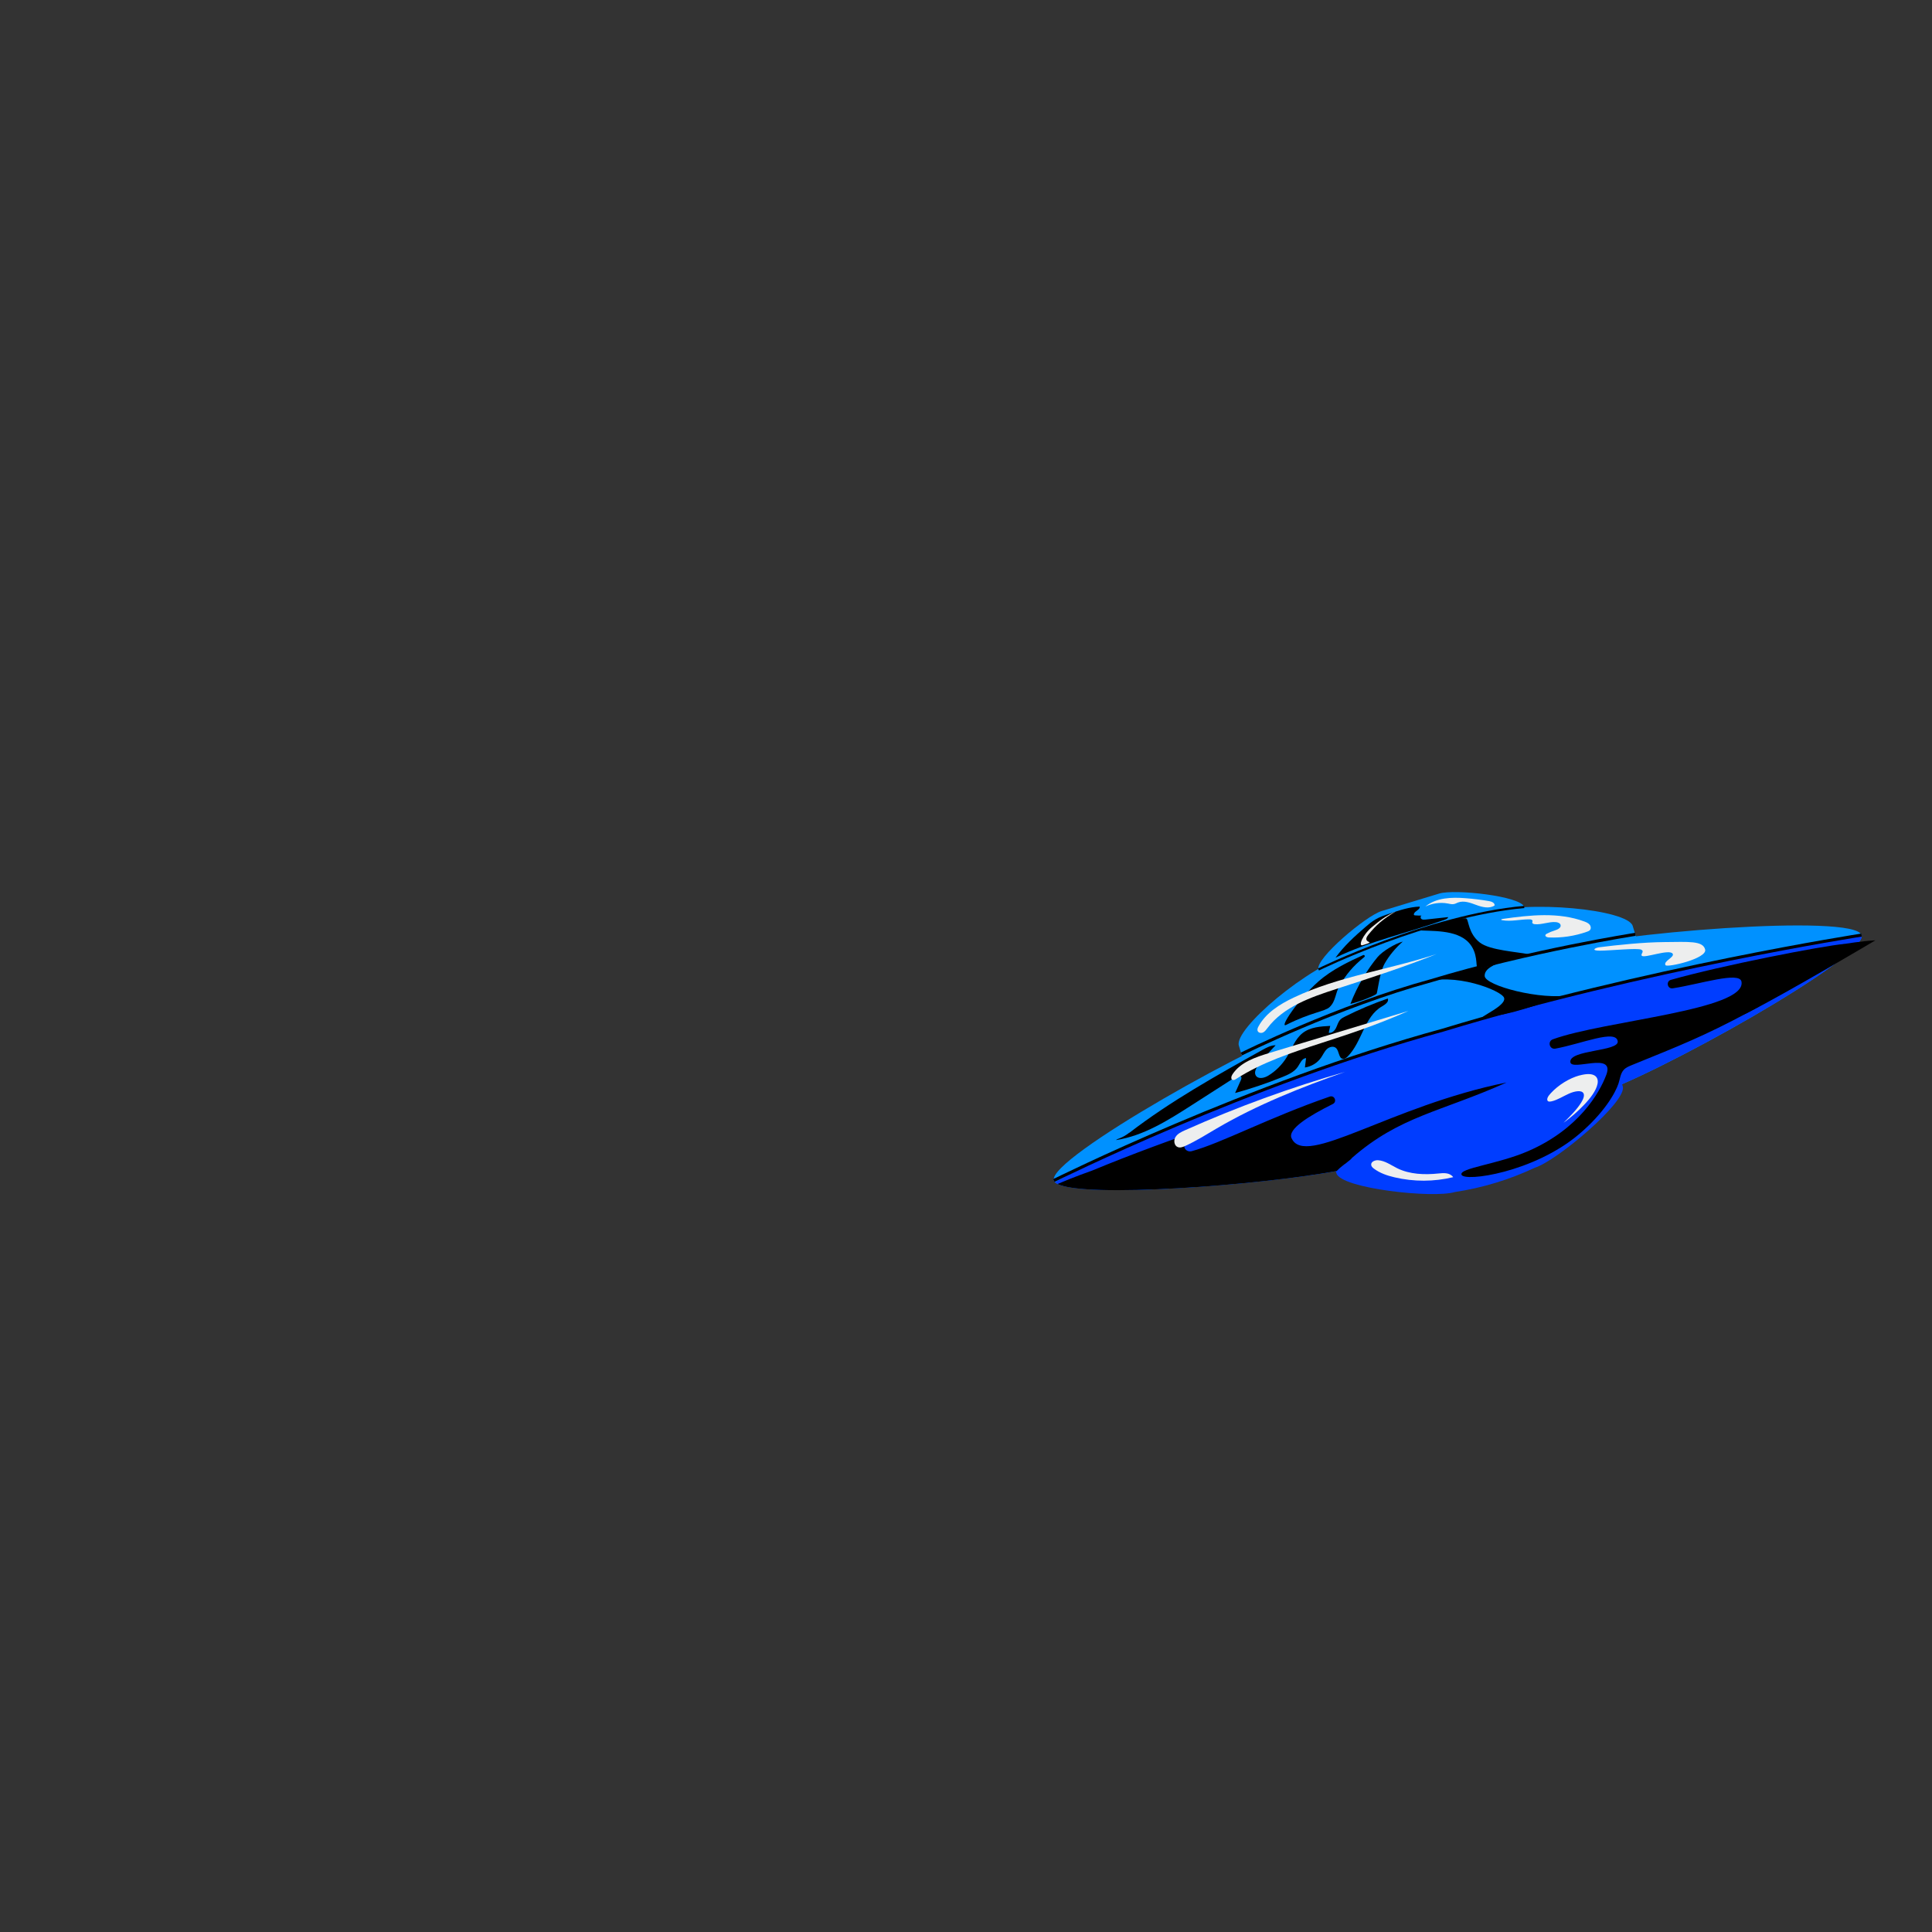 <?xml version="1.0" encoding="UTF-8"?><svg xmlns="http://www.w3.org/2000/svg" viewBox="0 0 360 360"><rect x="0" y="0" width="360" height="360" fill="#333333" stroke="none"/><defs><style>.q{stroke-width:.41px;}.q,.r{fill:none;stroke:#000;stroke-miterlimit:10;}.s{fill:#003dff;}.t{fill:#0091ff;}.u{fill:#edeeee;}.r{stroke-width:.57px;}</style></defs><g id="a"/><g id="b"><g id="c"/><g id="d"/><g id="e"/><g id="f"/><g id="g"/><g id="h"/><g id="i"/><g id="j"/><g id="k"/></g><g id="l"/><g id="m"/><g id="n"/><g id="o"><g><g><path class="t" d="M288.61,177.27l-21.07,6.4-21.07,6.4c-11.29,3.43-51.34,25.81-50.1,29.89s46.97,.4,58.26-3.03l21.07-6.4,21.07-6.4c11.29-3.43,51.34-25.81,50.1-29.89s-46.97-.4-58.26,3.03Z"/><path class="t" d="M284.02,169c-.62-2.03-12.96-3.38-15.84-2.5l-5.37,1.63-5.37,1.63c-2.88,.87-12.39,8.86-11.77,10.89h0l38.34-11.65h0Z"/><path class="s" d="M196.68,220.25c-.09-.29-.17-.58-.25-.86-.08,.22-.1,.42-.05,.58,1.24,4.08,46.97,.4,58.26-3.03l21.07-6.4,21.07-6.4c11.29-3.43,51.34-25.81,50.1-29.89,0,0-40.22,6.23-78.04,17.72-35.89,9.78-72.46,28.01-72.15,28.29Z"/><path class="t" d="M275.88,170.25l-11.37,3.46-11.92,3.62c-9.17,2.79-22.67,14.47-21.75,17.5h0l.89,2.93,73.39-22.3-.89-2.93h0c-.92-3.03-19.46-4.98-28.35-2.27Z"/><path class="s" d="M248.62,217.3l.41,1.34h0c.86,2.83,18.04,4.7,22.04,3.48h0c5.17-.78,10.21-2.31,14.94-4.54h0c4-1.22,17.23-12.32,16.37-15.15h0l-.41-1.34-53.35,16.21Z"/></g><g><path d="M311.35,182.58c-.98,.28-.65,1.74,.35,1.58,5.16-.81,12.43-3.19,12.8-1.25,1,5.33-25.64,7.27-35.15,10.75-1.04,.38-.62,1.93,.46,1.74,4.91-.9,11.34-3.68,11.63-1.36,.24,1.9-9.04,1.55-8.83,3.85,.16,1.81,8.33-2.02,6.71,2.36-1.28,3.44-5.15,10.13-14.54,14.23-5.66,2.47-12.93,3.17-12.45,4.41,.54,1.39,13.48-.41,21.9-7.55,4.71-3.99,6.78-7.72,7.35-9.43,.29-.88,.36-1.89,.99-2.57,.39-.42,.95-.65,1.48-.87,8.94-3.63,13.33-5.34,21.84-9.89,6.04-3.23,13.92-8.81,17.82-12.7-4.37,.4-23.01,4.05-32.36,6.7Z"/><path d="M210.44,211.08c7.74-5.95,16.31-10.72,24.84-15.47,.76-.42,1.56-.85,2.42-.84-1.14,1.17-2.21,2.41-3.2,3.7-.44,.56-.87,1.33-.5,1.94,.46,.74,1.6,.47,2.34,.01,1.38-.84,2.55-2.02,3.4-3.39,.96-1.55,1.55-3.42,2.99-4.54,1.42-1.11,3.34-1.24,5.14-1.33l-.28,1.28c.56,.13,1.09-.36,1.35-.88s.39-1.11,.78-1.54c.25-.27,.59-.45,.92-.61,2.57-1.29,5.23-2.41,7.95-3.35,.27,.63-.52,1.14-1.1,1.48-3.3,1.91-3.68,6.62-6.37,9.32-.24,.24-.53,.47-.87,.44-.84-.08-.68-1.47-1.32-2.03-.47-.41-1.25-.2-1.7,.23s-.7,1.04-1.06,1.56c-.69,1-1.82,1.69-3.02,1.85l.22-1.75c-.77,.05-1.1,.96-1.52,1.59-.66,.99-1.82,1.51-2.92,1.95-2.87,1.16-5.81,2.15-8.79,2.97l1.06-2.37c.1-.22,.19-.48,.06-.68-.2-.32-.7-.15-1.02,.06l-8.18,5.25c-4.39,2.82-8.96,5.71-14.12,6.51,.41-.36,1.06-.28,2.5-1.39Z"/><path d="M239.67,190.97c-1.4,.71,2.19-4.73,5.99-8.08,2.57-2.27,5.85-3.79,8.34-4.92,.22-.1,.42,.2,.23,.35-2.17,1.73-3.45,3.34-4.63,5.37-.82,1.41-.67,2.84-1.85,3.97-.87,.83-3.5,.98-8.08,3.31Z"/><path d="M248.85,178.45c1.57-2.15,3.54-3.97,5.56-5.7,.59-.51,1.19-1.02,1.86-1.41,.83-.49,1.74-.8,2.65-1.1,1.83-.62,3.69-1.24,5.62-1.31,.09,.59-.88,.78-1.07,1.34-.02,.07-.03,.15,0,.21,.05,.07,.14,.08,.23,.09,.4,.03,.8,.04,1.2,.04-.25,.07-.25,.47-.04,.63s.5,.13,.76,.11l4.22-.46c-.05,.26-.33,.38-.58,.47-6.85,2.46-14.06,4-20.43,7.1Z"/><path d="M251.63,187.06c1.3-3.42,3.28-6.59,5.05-8.71,.91-1.1,3.32-2.55,4.71-2.9-1.33,1.16-2.54,2.6-3.39,4.11-.91,1.59-1.32,5.31-1.48,5.59-.18,.32-3.18,1.53-4.88,1.91Z"/><path d="M264.16,173.33c2.26,.24,7.21-.25,9.56,2.35,1.72,1.91,1.25,4.35,1.54,4.48,.23,.1,7.27-1.63,10.1-2.25-2.69-.59-7.72-.79-9.64-2.3-2.12-1.67-2.05-4.15-2.47-4.44-.71-.49-7.56,1.88-9.09,2.16Z"/><path d="M278.76,179.66c-1.51,.66-2.16,1.39-2.11,2.21,.11,1.81,10.56,4.56,16.01,3.53-4.68,1.06-8.9,3.09-14.1,3.88-6.38,1.45,2.29-1.44,1.71-3.34-.41-1.36-9.44-4.93-15.33-2.75,4.49-1.3,9.83-2.53,13.81-3.54Z"/><path d="M240.66,212.09c-.76-1.71,3.27-4.17,7.7-6.38,.84-.42,.3-1.69-.58-1.38-11.46,3.96-20.23,8.7-25.74,10.18-.54,.14-1.13-.12-1.31-.64-.17-.5,.14-.78,.43-1.03,1.4-1.18,2.93-2.2,4.57-3.02-6.5,2.19-15.11,5.34-22.25,8.31-.03,.01-3.44,1.2-6.42,2.49,5.11,2.61,36.83,.34,52.01-2.42,.36-.37,.8-.77,1.37-1.2,.21-.13,.4-.26,.56-.42,.5-.36,.8-.63,.94-.84,8.94-7.79,16.45-8.51,28.8-14.04-21.78,4.39-37.58,15.98-40.07,10.39Z"/><path d="M343.71,175.88s3.1-.51,5.75-.67c0,0-16.29,9.68-23.57,13.37-7.27,3.69,7.53-8.43,7.53-8.43l10.29-4.28Z"/></g><path class="r" d="M196.37,219.97s36.57-18.22,72.46-28.01c37.82-11.49,78.04-17.72,78.04-17.72"/><path class="r" d="M231.32,196.4s17.84-8.89,35.34-13.66c18.44-5.6,38.06-8.64,38.06-8.64"/><path class="q" d="M245.68,180.65s20.37-10.02,38.34-11.65"/><path class="u" d="M265.61,168.91c2.02-1.66,4.88-1.75,7.49-1.54,1.47,.11,2.93,.29,4.38,.54,.48,.08,1.09,.34,1.01,.82-.99,.64-2.3,.31-3.4-.1s-2.32-.87-3.42-.46c-.25,.1-.49,.24-.75,.29-.39,.08-.79-.04-1.18-.11-1.43-.27-2.96,0-4.12,.56Z"/><path class="u" d="M260.09,169.84c-1.91,.83-3.02,1.73-4.37,2.84-1.9,1.56-2.64,3.7-1.83,3.45,3.04-.92-.37-.14,1.08-1.96,1.37-1.72,2.78-2.98,5.12-4.33Z"/><path class="u" d="M267.71,177.76c-8.83,2.93-18.26,4.13-26.66,8.13-2.59,1.23-5.17,2.84-6.54,5.35-.15,.27-.29,.6-.15,.89,.16,.35,.66,.42,1,.25s.58-.5,.81-.81c3-3.99,8.06-5.74,12.8-7.28,6.49-2.1,12.99-4.21,18.74-6.53Z"/><path class="u" d="M262.48,188.36l-25.93,7.84c-2.6,.79-5.41,1.72-6.9,3.99-.22,.33-.35,.87,.01,1.03,.22,.1,.47-.04,.67-.17,4.83-3.11,10.37-4.91,15.83-6.68,5.1-1.65,10.2-3.3,16.31-6.01Z"/><path class="u" d="M294.31,200.39c-1.92,.53-3.93,1.78-5.34,3.31-.26,.28-.5,.58-.61,.87s-.07,.58,.19,.67c.16,.05,.38,.02,.6-.03,1.06-.25,2.12-.94,3.19-1.42s2.35-.71,2.71-.08c.24,.42-.03,1.1-.41,1.72-.82,1.33-2.08,2.58-3.31,3.79,1.38-1,2.66-2.12,3.8-3.31,1.21-1.26,2.3-2.68,2.55-3.97s-.62-2.3-3.37-1.54Z"/><path class="u" d="M297.99,176.51c3.41-.43,8.21-.94,12.2-.97,4.43-.03,7.12-.29,7.54,1.39s-7.05,3.4-7.38,2.92c-.5-.74,1.76-1.5,1.32-2.15-.63-.92-5.27,.91-5.74,.39-.29-.33,.54-.77-.08-1.12-.65-.37-5.79,.17-7.77,.17-1.69,0-.88-.53-.09-.63Z"/><path class="u" d="M280.05,171.22c5.07-.72,10.38-1.29,15.18,.49,.35,.13,.71,.28,.96,.57s.32,.75,.07,1.03c-.13,.15-.32,.22-.51,.29-2.29,.82-4.75,1.19-7.18,1.08-.29-.01-.69-.18-.6-.46,.04-.11,.15-.18,.26-.24,.47-.25,.96-.45,1.46-.6,.53-.16,1.23-.48,1.1-1.02-.09-.36-.53-.51-.9-.54-1.32-.1-2.61,.52-3.92,.39-.2-.02-.45-.11-.46-.31,0-.1,.06-.2,.05-.3-.01-.21-.29-.28-.51-.29-1.73-.03-3.47,.46-5.17,.15-.06-.01-.13-.03-.15-.09s.1-.12,.32-.15Z"/><path class="u" d="M270.78,219.35c-3.57,.86-7.34,.87-10.92,.03-1.37-.32-2.73-.78-3.85-1.62-.24-.18-.48-.4-.51-.7-.07-.58,.68-.9,1.27-.87,1.31,.08,2.42,.92,3.59,1.5,2.35,1.15,5.09,1.24,7.69,.97,.96-.1,2.08-.19,2.73,.68Z"/><path class="u" d="M250.76,199.69c-10.23,2.93-20.25,6.58-29.96,10.92-.67,.3-1.37,.63-1.76,1.25s-.27,1.61,.41,1.88c.45,.18,.96,0,1.4-.21,2.05-.93,3.96-2.14,5.9-3.28,7.48-4.38,15.62-7.61,24.02-10.57Z"/></g></g><g id="p"/></svg>